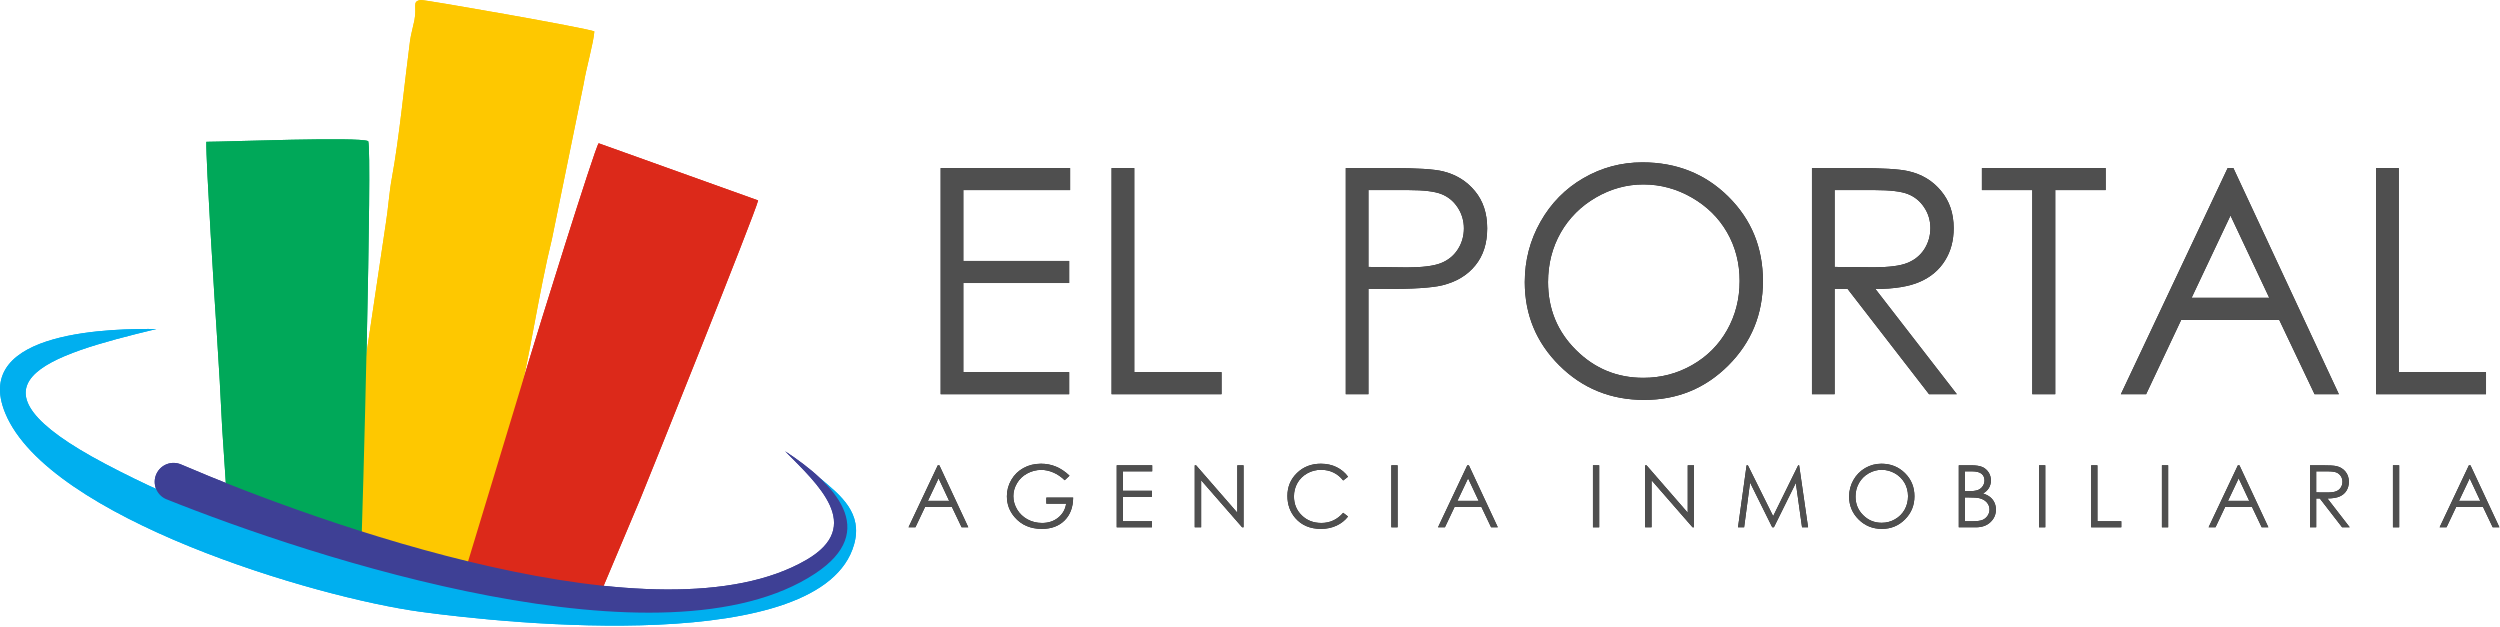 <svg width="2050" height="514" viewBox="0 0 2050 514" fill="none" xmlns="http://www.w3.org/2000/svg">
<path d="M770.261 381.55L793.994 432.38H788.525L780.567 415.659H758.553L750.63 432.38H744.986L768.999 381.55H770.261ZM769.63 392.207L760.866 410.716H778.324L769.63 392.207Z" fill="#282829"/>
<path d="M877.005 390.068L873.043 393.784C870.204 391.015 867.084 388.876 863.719 387.439C860.318 386.002 857.023 385.301 853.798 385.301C849.802 385.301 845.981 386.282 842.37 388.21C838.724 390.173 835.92 392.838 833.957 396.203C831.958 399.568 830.942 403.109 830.942 406.86C830.942 410.681 831.993 414.292 834.027 417.762C836.095 421.197 838.934 423.897 842.545 425.895C846.191 427.858 850.152 428.84 854.499 428.84C859.722 428.84 864.174 427.367 867.785 424.423C871.396 421.478 873.569 417.657 874.235 412.995H858.005V408.017H879.984C879.914 415.869 877.6 422.109 872.973 426.736C868.311 431.364 862.141 433.677 854.359 433.677C844.929 433.677 837.497 430.452 831.993 424.037C827.752 419.129 825.648 413.415 825.648 406.93C825.648 402.127 826.875 397.64 829.294 393.504C831.713 389.332 835.043 386.107 839.285 383.758C843.492 381.445 848.294 380.253 853.623 380.253C857.934 380.253 862.001 381.024 865.822 382.602C869.643 384.144 873.359 386.633 877.005 390.068V390.068Z" fill="#282829"/>
<path d="M915.706 381.55H944.801V386.493H920.789V402.443H944.591V407.386H920.789V427.437H944.591V432.38H915.706V381.55Z" fill="#282829"/>
<path d="M979.682 432.38V381.55H980.768L1014.6 420.426V381.55H1019.71V432.38H1018.56L984.94 393.819V432.38H979.682Z" fill="#282829"/>
<path d="M1105.39 390.91L1101.39 393.995C1099.19 391.12 1096.52 388.947 1093.4 387.439C1090.32 385.967 1086.92 385.231 1083.2 385.231C1079.17 385.231 1075.42 386.212 1071.95 388.14C1068.48 390.103 1065.81 392.697 1063.92 395.993C1062.03 399.288 1061.05 402.969 1061.05 407.07C1061.05 413.275 1063.18 418.463 1067.43 422.6C1071.7 426.771 1077.03 428.84 1083.52 428.84C1090.63 428.84 1096.59 426.07 1101.39 420.496L1105.39 423.546C1102.87 426.771 1099.71 429.26 1095.93 431.013C1092.1 432.766 1087.9 433.677 1083.2 433.677C1074.3 433.677 1067.28 430.697 1062.13 424.773C1057.86 419.795 1055.68 413.731 1055.68 406.65C1055.68 399.218 1058.28 392.978 1063.5 387.895C1068.72 382.812 1075.28 380.253 1083.13 380.253C1087.9 380.253 1092.17 381.199 1096 383.057C1099.82 384.95 1102.97 387.544 1105.39 390.91V390.91Z" fill="#282829"/>
<path d="M1140.9 381.55H1146.02V432.38H1140.9V381.55Z" fill="#282829"/>
<path d="M1204.46 381.55L1228.19 432.38H1222.72L1214.76 415.659H1192.75L1184.83 432.38H1179.18L1203.19 381.55H1204.46V381.55ZM1203.83 392.207L1195.06 410.716H1212.52L1203.83 392.207Z" fill="#282829"/>
<path d="M1306.22 381.55H1311.34V432.38H1306.22V381.55Z" fill="#282829"/>
<path d="M1349.02 432.38V381.55H1350.15L1383.94 420.426V381.55H1389.06V432.38H1387.9L1354.28 393.819V432.38H1349.02Z" fill="#282829"/>
<path d="M1425.17 432.38L1432.21 381.55H1433.26L1453.98 423.266L1474.52 381.55H1475.29L1482.62 432.38H1477.68L1472.59 395.993L1454.58 432.38H1453.24L1435.05 395.712L1430.18 432.38H1425.17Z" fill="#282829"/>
<path d="M1542.74 380.253C1550.42 380.253 1556.87 382.847 1562.06 387.965C1567.24 393.118 1569.84 399.428 1569.84 406.93C1569.84 414.397 1567.24 420.707 1562.06 425.895C1556.9 431.083 1550.59 433.677 1543.13 433.677C1535.59 433.677 1529.24 431.083 1524.06 425.93C1518.87 420.777 1516.27 414.502 1516.27 407.175C1516.27 402.303 1517.47 397.781 1519.81 393.609C1522.2 389.437 1525.42 386.177 1529.49 383.793C1533.56 381.445 1537.97 380.253 1542.74 380.253V380.253ZM1542.95 385.231C1539.2 385.231 1535.62 386.212 1532.26 388.14C1528.89 390.103 1526.26 392.733 1524.37 396.063C1522.48 399.393 1521.53 403.074 1521.53 407.175C1521.53 413.205 1523.6 418.323 1527.81 422.459C1531.98 426.631 1537.06 428.699 1542.95 428.699C1546.91 428.699 1550.56 427.753 1553.89 425.825C1557.25 423.932 1559.88 421.303 1561.78 417.972C1563.63 414.677 1564.58 410.996 1564.58 406.93C1564.58 402.899 1563.63 399.253 1561.78 395.993C1559.88 392.733 1557.22 390.103 1553.82 388.14C1550.42 386.212 1546.77 385.231 1542.95 385.231V385.231Z" fill="#282829"/>
<path d="M1606.19 381.55H1616.22C1620.25 381.55 1623.37 382.006 1625.51 382.952C1627.68 383.934 1629.4 385.406 1630.66 387.369C1631.92 389.332 1632.55 391.541 1632.55 393.959C1632.55 396.238 1631.99 398.271 1630.9 400.129C1629.78 401.987 1628.17 403.495 1626.07 404.651C1628.7 405.528 1630.73 406.579 1632.13 407.806C1633.57 408.998 1634.66 410.471 1635.46 412.188C1636.23 413.906 1636.65 415.764 1636.65 417.797C1636.65 421.864 1635.18 425.334 1632.17 428.138C1629.19 430.978 1625.19 432.38 1620.18 432.38H1606.19V381.55V381.55ZM1611.17 386.493V402.793H1614.08C1617.62 402.793 1620.21 402.443 1621.9 401.812C1623.54 401.146 1624.88 400.094 1625.82 398.692C1626.8 397.255 1627.29 395.677 1627.29 393.959C1627.29 391.646 1626.49 389.823 1624.88 388.491C1623.23 387.159 1620.63 386.493 1617.06 386.493H1611.17V386.493ZM1611.17 407.876V427.437H1617.48C1621.19 427.437 1623.93 427.052 1625.65 426.351C1627.4 425.614 1628.77 424.458 1629.82 422.915C1630.87 421.373 1631.4 419.69 1631.4 417.902C1631.4 415.624 1630.66 413.661 1629.19 411.978C1627.71 410.295 1625.68 409.138 1623.09 408.507C1621.37 408.087 1618.36 407.876 1614.04 407.876H1611.17V407.876Z" fill="#282829"/>
<path d="M1672.02 381.55H1677.14V432.38H1672.02V381.55Z" fill="#282829"/>
<path d="M1714.76 381.55H1719.88V427.437H1739.47V432.38H1714.76V381.55Z" fill="#282829"/>
<path d="M1772.77 381.55H1777.89V432.38H1772.77V381.55Z" fill="#282829"/>
<path d="M1836.33 381.55L1860.06 432.38H1854.59L1846.64 415.659H1824.62L1816.7 432.38H1811.05L1835.07 381.55H1836.33V381.55ZM1835.7 392.207L1826.93 410.716H1844.39L1835.7 392.207Z" fill="#282829"/>
<path d="M1894.21 381.55H1904.34C1910.02 381.55 1913.84 381.76 1915.83 382.216C1918.88 382.917 1921.34 384.389 1923.23 386.668C1925.12 388.947 1926.07 391.751 1926.07 395.046C1926.07 397.816 1925.4 400.234 1924.11 402.338C1922.81 404.441 1920.95 406.019 1918.5 407.105C1916.08 408.157 1912.75 408.718 1908.47 408.718L1926.77 432.38H1920.53L1902.23 408.718H1899.29V432.38H1894.21V381.55V381.55ZM1899.29 386.493V403.775L1908.09 403.845C1911.49 403.845 1914.01 403.53 1915.62 402.864C1917.27 402.233 1918.53 401.216 1919.45 399.779C1920.36 398.376 1920.81 396.799 1920.81 395.011C1920.81 393.328 1920.36 391.786 1919.45 390.384C1918.5 388.982 1917.31 388 1915.8 387.404C1914.29 386.773 1911.8 386.493 1908.3 386.493H1899.29V386.493Z" fill="#282829"/>
<path d="M1962.21 381.55H1967.33V432.38H1962.21V381.55Z" fill="#282829"/>
<path d="M2025.77 381.55L2049.5 432.38H2044.03L2036.07 415.659H2014.06L2006.14 432.38H2000.49L2024.51 381.55H2025.77V381.55ZM2025.14 392.207L2016.37 410.716H2033.83L2025.14 392.207Z" fill="#282829"/>
<path fill-rule="evenodd" clip-rule="evenodd" d="M278.189 439.882C292.772 449.592 367.65 473.079 388.719 476.935L392.119 476.76C392.294 476.375 392.505 475.463 392.575 475.674C393.662 478.478 393.346 473.991 393.486 473.675C393.626 473.325 394.573 470.836 394.573 470.836C395.73 467.295 395.484 467.26 396.221 463.299L423.283 337.17C433.94 295.559 441.793 239.821 452.59 196.002L478.671 68.365C480.388 57.218 486.804 34.677 487.364 25.773C483.368 23.424 347.774 -0.483 344.829 0.007C337.573 1.304 342.13 4.95 339.817 16.729C338.905 21.286 336.872 28.613 336.241 33.38C331.719 67.769 327.372 113.412 321.307 146.118C319.099 157.967 318.293 171.603 316.4 183.031L278.189 439.882V439.882Z" fill="#FEC800"/>
<path fill-rule="evenodd" clip-rule="evenodd" d="M377.15 474.972C382.023 479.389 382.058 476.48 389.28 478.303C393.872 479.459 388.123 478.969 395.204 480.09C397.307 480.406 400.813 480.441 403.056 480.546C422.197 481.493 460.126 492.605 491.08 489.59L524.979 409.209C532.305 391.541 619.032 175.389 621.661 164.347L490.905 117.478C487.96 120.563 438.848 278.522 433.695 295.945L380.621 470.906C378.202 476.795 381.217 473.535 377.15 474.972V474.972Z" fill="#DC291A"/>
<path fill-rule="evenodd" clip-rule="evenodd" d="M187.396 429.611C192.619 430.733 190.796 430.838 195.038 429.576C198.649 428.489 192.935 428.068 202.189 427.753C206.326 427.578 215.335 427.332 219.156 427.858C222.381 428.244 228.411 430.733 231.951 431.924L249.128 439.496C249.409 439.637 249.724 439.847 250.04 439.952C257.261 442.897 251.687 437.463 263.431 444.965L280.433 452.817C289.617 456.814 287.97 457.83 295.892 457.971C297.47 424.563 305.392 124.419 301.922 115.725C293.859 112.009 187.676 116.216 169.202 116.286C168.781 131.745 176.178 249.742 177.791 273.439C179.543 299.52 180.981 325.672 182.208 351.402L187.396 429.611V429.611Z" fill="#00A859"/>
<path fill-rule="evenodd" clip-rule="evenodd" d="M128.187 269.793C37.499 291.633 -37.975 314.805 86.401 380.428C214.003 447.805 315.663 460.495 454.973 482.439C488.451 485.594 724.759 501.79 683.219 411.452L672.772 392.382C689.494 406.334 707.617 420.777 700.326 446.507C674.174 538.423 417.008 511.465 344.829 501.65C258.102 489.871 39.988 424.843 4.372 338.923C-24.338 269.758 96.567 269.443 128.187 269.793Z" fill="#00AFEF"/>
<path fill-rule="evenodd" clip-rule="evenodd" d="M148.695 380.954C262.414 429.751 540.719 529.343 661.344 459.057C708.879 431.399 670.669 397.114 643.746 369.982C684.34 396.483 721.85 435.114 668.32 470.38C544.61 551.919 256.946 457.69 136.005 409.209C128.187 405.703 124.717 396.519 128.222 388.736C131.728 380.919 140.877 377.448 148.695 380.954V380.954Z" fill="#3E4095"/>
<path d="M771.348 137.81H877.495V155.864H789.927V213.985H876.724V232.074H789.927V305.164H876.724V323.253H771.348V137.81Z" fill="#282829"/>
<path d="M911.499 137.81H930.113V305.164H1001.66V323.253H911.499V137.81Z" fill="#282829"/>
<path d="M1103.53 137.81H1140.52C1161.69 137.81 1176.03 138.686 1183.42 140.544C1194.01 143.174 1202.67 148.502 1209.4 156.635C1216.13 164.733 1219.5 174.934 1219.5 187.203C1219.5 199.578 1216.24 209.744 1209.64 217.771C1203.09 225.799 1194.05 231.162 1182.55 233.967C1174.13 236 1158.43 236.982 1135.36 236.982H1122.11V323.253H1103.53V137.81V137.81ZM1122.11 155.864V218.893L1153.56 219.279C1166.25 219.279 1175.54 218.122 1181.46 215.808C1187.35 213.495 1191.98 209.779 1195.34 204.626C1198.71 199.437 1200.39 193.618 1200.39 187.273C1200.39 181.068 1198.71 175.319 1195.34 170.166C1191.98 165.013 1187.52 161.332 1181.99 159.159C1176.48 156.95 1167.51 155.864 1154.92 155.864H1122.11V155.864Z" fill="#282829"/>
<path d="M1346.75 133.148C1374.83 133.148 1398.31 142.543 1417.24 161.262C1436.14 179.982 1445.6 203.048 1445.6 230.426C1445.6 257.594 1436.17 280.626 1417.31 299.555C1398.42 318.45 1375.42 327.915 1348.25 327.915C1320.81 327.915 1297.6 318.485 1278.67 299.661C1259.77 280.871 1250.31 258.085 1250.31 231.338C1250.31 213.53 1254.62 197.019 1263.24 181.805C1271.83 166.59 1283.58 154.672 1298.48 146.048C1313.34 137.459 1329.43 133.148 1346.75 133.148V133.148ZM1347.55 151.236C1333.88 151.236 1320.88 154.812 1308.57 161.963C1296.3 169.079 1286.7 178.685 1279.76 190.779C1272.88 202.943 1269.41 216.404 1269.41 231.303C1269.41 253.317 1277.06 271.897 1292.34 287.041C1307.62 302.255 1326.03 309.827 1347.55 309.827C1362 309.827 1375.28 306.356 1387.52 299.38C1399.79 292.404 1409.36 282.834 1416.19 270.74C1423.03 258.646 1426.5 245.22 1426.5 230.391C1426.5 215.668 1423.03 202.382 1416.19 190.498C1409.36 178.614 1399.64 169.079 1387.24 161.963C1374.79 154.812 1361.57 151.236 1347.55 151.236V151.236Z" fill="#282829"/>
<path d="M1485.81 137.81H1522.83C1543.44 137.81 1557.43 138.651 1564.76 140.334C1575.83 142.823 1584.77 148.221 1591.64 156.53C1598.58 164.803 1602.02 175.004 1602.02 187.098C1602.02 197.159 1599.67 206.028 1594.9 213.635C1590.14 221.312 1583.34 227.096 1574.47 230.987C1565.67 234.913 1553.43 236.912 1537.83 236.982L1604.61 323.253H1581.83L1515.08 236.982H1504.39V323.253H1485.81V137.81V137.81ZM1504.39 155.864V218.893L1536.43 219.174C1548.88 219.174 1558.03 218.017 1563.98 215.633C1569.91 213.249 1574.57 209.533 1577.94 204.345C1581.23 199.192 1582.91 193.408 1582.91 186.993C1582.91 180.788 1581.23 175.109 1577.83 170.026C1574.47 164.943 1570.05 161.332 1564.55 159.159C1559.08 156.95 1549.93 155.864 1537.2 155.864H1504.39Z" fill="#282829"/>
<path d="M1625.16 155.864V137.81H1726.64V155.864H1685.31V323.253H1666.49V155.864H1625.16Z" fill="#282829"/>
<path d="M1831.35 137.81L1917.87 323.253H1897.96L1868.97 262.292H1788.58L1759.8 323.253H1739.12L1826.69 137.81H1831.35V137.81ZM1829 176.721L1797.1 244.203H1860.8L1829 176.721V176.721Z" fill="#282829"/>
<path d="M1948.4 137.81H1966.98V305.164H2038.53V323.253H1948.4V137.81Z" fill="#282829"/>
<path d="M770.261 381.55L793.994 432.38H788.525L780.567 415.659H758.553L750.63 432.38H744.986L768.999 381.55H770.261ZM769.63 392.207L760.866 410.716H778.324L769.63 392.207Z" fill="#4F4F4F"/>
<path d="M877.005 390.068L873.043 393.784C870.204 391.015 867.084 388.876 863.719 387.439C860.318 386.002 857.023 385.301 853.798 385.301C849.802 385.301 845.981 386.282 842.37 388.21C838.724 390.173 835.92 392.838 833.957 396.203C831.958 399.568 830.942 403.109 830.942 406.86C830.942 410.681 831.993 414.292 834.027 417.762C836.095 421.197 838.934 423.897 842.545 425.895C846.191 427.858 850.152 428.84 854.499 428.84C859.722 428.84 864.174 427.367 867.785 424.423C871.396 421.478 873.569 417.657 874.235 412.995H858.005V408.017H879.984C879.914 415.869 877.6 422.109 872.973 426.736C868.311 431.364 862.141 433.677 854.359 433.677C844.929 433.677 837.497 430.452 831.993 424.037C827.752 419.129 825.648 413.415 825.648 406.93C825.648 402.127 826.875 397.64 829.294 393.504C831.713 389.332 835.043 386.107 839.285 383.758C843.492 381.445 848.294 380.253 853.623 380.253C857.934 380.253 862.001 381.024 865.822 382.602C869.643 384.144 873.359 386.633 877.005 390.068V390.068Z" fill="#4F4F4F"/>
<path d="M915.706 381.55H944.801V386.493H920.789V402.443H944.591V407.386H920.789V427.437H944.591V432.38H915.706V381.55Z" fill="#4F4F4F"/>
<path d="M979.682 432.38V381.55H980.768L1014.6 420.426V381.55H1019.71V432.38H1018.56L984.94 393.819V432.38H979.682Z" fill="#4F4F4F"/>
<path d="M1105.39 390.91L1101.39 393.995C1099.19 391.12 1096.52 388.947 1093.4 387.439C1090.32 385.967 1086.92 385.231 1083.2 385.231C1079.17 385.231 1075.42 386.212 1071.95 388.14C1068.48 390.103 1065.81 392.697 1063.92 395.993C1062.03 399.288 1061.05 402.969 1061.05 407.07C1061.05 413.275 1063.18 418.463 1067.43 422.6C1071.7 426.771 1077.03 428.84 1083.52 428.84C1090.63 428.84 1096.59 426.07 1101.39 420.496L1105.39 423.546C1102.87 426.771 1099.71 429.26 1095.93 431.013C1092.1 432.766 1087.9 433.677 1083.2 433.677C1074.3 433.677 1067.28 430.697 1062.13 424.773C1057.86 419.795 1055.68 413.731 1055.68 406.65C1055.68 399.218 1058.28 392.978 1063.5 387.895C1068.72 382.812 1075.28 380.253 1083.13 380.253C1087.9 380.253 1092.17 381.199 1096 383.057C1099.82 384.95 1102.97 387.544 1105.39 390.91V390.91Z" fill="#4F4F4F"/>
<path d="M1140.9 381.55H1146.02V432.38H1140.9V381.55Z" fill="#4F4F4F"/>
<path d="M1204.46 381.55L1228.19 432.38H1222.72L1214.76 415.659H1192.75L1184.83 432.38H1179.18L1203.19 381.55H1204.46V381.55ZM1203.83 392.207L1195.06 410.716H1212.52L1203.83 392.207Z" fill="#4F4F4F"/>
<path d="M1306.22 381.55H1311.34V432.38H1306.22V381.55Z" fill="#4F4F4F"/>
<path d="M1349.02 432.38V381.55H1350.15L1383.94 420.426V381.55H1389.06V432.38H1387.9L1354.28 393.819V432.38H1349.02Z" fill="#4F4F4F"/>
<path d="M1425.17 432.38L1432.21 381.55H1433.26L1453.98 423.266L1474.52 381.55H1475.29L1482.62 432.38H1477.68L1472.59 395.993L1454.58 432.38H1453.24L1435.05 395.712L1430.18 432.38H1425.17Z" fill="#4F4F4F"/>
<path d="M1542.74 380.253C1550.42 380.253 1556.87 382.847 1562.06 387.965C1567.24 393.118 1569.84 399.428 1569.84 406.93C1569.84 414.397 1567.24 420.707 1562.06 425.895C1556.9 431.083 1550.59 433.677 1543.13 433.677C1535.59 433.677 1529.24 431.083 1524.06 425.93C1518.87 420.777 1516.27 414.502 1516.27 407.175C1516.27 402.303 1517.47 397.781 1519.81 393.609C1522.2 389.437 1525.42 386.177 1529.49 383.793C1533.56 381.445 1537.97 380.253 1542.74 380.253V380.253ZM1542.95 385.231C1539.2 385.231 1535.62 386.212 1532.26 388.14C1528.89 390.103 1526.26 392.733 1524.37 396.063C1522.48 399.393 1521.53 403.074 1521.53 407.175C1521.53 413.205 1523.6 418.323 1527.81 422.459C1531.98 426.631 1537.06 428.699 1542.95 428.699C1546.91 428.699 1550.56 427.753 1553.89 425.825C1557.25 423.932 1559.88 421.303 1561.78 417.972C1563.63 414.677 1564.58 410.996 1564.58 406.93C1564.58 402.899 1563.63 399.253 1561.78 395.993C1559.88 392.733 1557.22 390.103 1553.82 388.14C1550.42 386.212 1546.77 385.231 1542.95 385.231V385.231Z" fill="#4F4F4F"/>
<path d="M1606.19 381.55H1616.22C1620.25 381.55 1623.37 382.006 1625.51 382.952C1627.68 383.934 1629.4 385.406 1630.66 387.369C1631.92 389.332 1632.55 391.541 1632.55 393.959C1632.55 396.238 1631.99 398.271 1630.9 400.129C1629.78 401.987 1628.17 403.495 1626.07 404.651C1628.7 405.528 1630.73 406.579 1632.13 407.806C1633.57 408.998 1634.66 410.471 1635.46 412.188C1636.23 413.906 1636.65 415.764 1636.65 417.797C1636.65 421.864 1635.18 425.334 1632.17 428.138C1629.19 430.978 1625.19 432.38 1620.18 432.38H1606.19V381.55V381.55ZM1611.17 386.493V402.793H1614.08C1617.62 402.793 1620.21 402.443 1621.9 401.812C1623.54 401.146 1624.88 400.094 1625.82 398.692C1626.8 397.255 1627.29 395.677 1627.29 393.959C1627.29 391.646 1626.49 389.823 1624.88 388.491C1623.23 387.159 1620.63 386.493 1617.06 386.493H1611.17V386.493ZM1611.17 407.876V427.437H1617.48C1621.19 427.437 1623.93 427.052 1625.65 426.351C1627.4 425.614 1628.77 424.458 1629.82 422.915C1630.87 421.373 1631.4 419.69 1631.4 417.902C1631.4 415.624 1630.66 413.661 1629.19 411.978C1627.71 410.295 1625.68 409.138 1623.09 408.507C1621.37 408.087 1618.36 407.876 1614.04 407.876H1611.17V407.876Z" fill="#4F4F4F"/>
<path d="M1672.02 381.55H1677.14V432.38H1672.02V381.55Z" fill="#4F4F4F"/>
<path d="M1714.76 381.55H1719.88V427.437H1739.47V432.38H1714.76V381.55Z" fill="#4F4F4F"/>
<path d="M1772.77 381.55H1777.89V432.38H1772.77V381.55Z" fill="#4F4F4F"/>
<path d="M1836.33 381.55L1860.06 432.38H1854.59L1846.64 415.659H1824.62L1816.7 432.38H1811.05L1835.07 381.55H1836.33V381.55ZM1835.7 392.207L1826.93 410.716H1844.39L1835.7 392.207Z" fill="#4F4F4F"/>
<path d="M1894.21 381.55H1904.34C1910.02 381.55 1913.84 381.76 1915.83 382.216C1918.88 382.917 1921.34 384.389 1923.23 386.668C1925.12 388.947 1926.07 391.751 1926.07 395.046C1926.07 397.816 1925.4 400.234 1924.11 402.338C1922.81 404.441 1920.95 406.019 1918.5 407.105C1916.08 408.157 1912.75 408.718 1908.47 408.718L1926.77 432.38H1920.53L1902.23 408.718H1899.29V432.38H1894.21V381.55V381.55ZM1899.29 386.493V403.775L1908.09 403.845C1911.49 403.845 1914.01 403.53 1915.62 402.864C1917.27 402.233 1918.53 401.216 1919.45 399.779C1920.36 398.376 1920.81 396.799 1920.81 395.011C1920.81 393.328 1920.36 391.786 1919.45 390.384C1918.5 388.982 1917.31 388 1915.8 387.404C1914.29 386.773 1911.8 386.493 1908.3 386.493H1899.29V386.493Z" fill="#4F4F4F"/>
<path d="M1962.21 381.55H1967.33V432.38H1962.21V381.55Z" fill="#4F4F4F"/>
<path d="M2025.77 381.55L2049.5 432.38H2044.03L2036.07 415.659H2014.06L2006.14 432.38H2000.49L2024.51 381.55H2025.77V381.55ZM2025.14 392.207L2016.37 410.716H2033.83L2025.14 392.207Z" fill="#4F4F4F"/>
<path fill-rule="evenodd" clip-rule="evenodd" d="M278.189 439.882C292.772 449.592 367.65 473.079 388.719 476.935L392.119 476.76C392.294 476.375 392.505 475.463 392.575 475.674C393.662 478.478 393.346 473.991 393.486 473.675C393.626 473.325 394.573 470.836 394.573 470.836C395.73 467.295 395.484 467.26 396.221 463.299L423.283 337.17C433.94 295.559 441.793 239.821 452.59 196.002L478.671 68.365C480.388 57.218 486.804 34.677 487.364 25.773C483.368 23.424 347.774 -0.483 344.829 0.007C337.573 1.304 342.13 4.95 339.817 16.729C338.905 21.286 336.872 28.613 336.241 33.38C331.719 67.769 327.372 113.412 321.307 146.118C319.099 157.967 318.293 171.603 316.4 183.031L278.189 439.882V439.882Z" fill="#FEC800"/>
<path fill-rule="evenodd" clip-rule="evenodd" d="M377.15 474.972C382.023 479.389 382.058 476.48 389.28 478.303C393.872 479.459 388.123 478.969 395.204 480.09C397.307 480.406 400.813 480.441 403.056 480.546C422.197 481.493 460.126 492.605 491.08 489.59L524.979 409.209C532.305 391.541 619.032 175.389 621.661 164.347L490.905 117.478C487.96 120.563 438.848 278.522 433.695 295.945L380.621 470.906C378.202 476.795 381.217 473.535 377.15 474.972V474.972Z" fill="#DC291A"/>
<path fill-rule="evenodd" clip-rule="evenodd" d="M187.396 429.611C192.619 430.733 190.796 430.838 195.038 429.576C198.649 428.489 192.935 428.068 202.189 427.753C206.326 427.578 215.335 427.332 219.156 427.858C222.381 428.244 228.411 430.733 231.951 431.924L249.128 439.496C249.409 439.637 249.724 439.847 250.04 439.952C257.261 442.897 251.687 437.463 263.431 444.965L280.433 452.817C289.617 456.814 287.97 457.83 295.892 457.971C297.47 424.563 305.392 124.419 301.922 115.725C293.859 112.009 187.676 116.216 169.202 116.286C168.781 131.745 176.178 249.742 177.791 273.439C179.543 299.52 180.981 325.672 182.208 351.402L187.396 429.611V429.611Z" fill="#00A859"/>
<path fill-rule="evenodd" clip-rule="evenodd" d="M128.187 269.793C37.499 291.633 -37.975 314.805 86.401 380.428C214.003 447.805 315.663 460.495 454.973 482.439C488.451 485.594 724.759 501.79 683.219 411.452L672.772 392.382C689.494 406.334 707.617 420.777 700.326 446.507C674.174 538.423 417.008 511.465 344.829 501.65C258.102 489.871 39.988 424.843 4.372 338.923C-24.338 269.758 96.567 269.443 128.187 269.793Z" fill="#00AFEF"/>
<path fill-rule="evenodd" clip-rule="evenodd" d="M148.695 380.954C262.414 429.751 540.719 529.343 661.344 459.057C708.879 431.399 670.669 397.114 643.746 369.982C684.34 396.483 721.85 435.114 668.32 470.38C544.61 551.919 256.946 457.69 136.005 409.209C128.187 405.703 124.717 396.519 128.222 388.736C131.728 380.919 140.877 377.448 148.695 380.954V380.954Z" fill="#3E4095"/>
<path d="M771.348 137.81H877.495V155.864H789.927V213.985H876.724V232.074H789.927V305.164H876.724V323.253H771.348V137.81Z" fill="#4F4F4F"/>
<path d="M911.499 137.81H930.113V305.164H1001.66V323.253H911.499V137.81Z" fill="#4F4F4F"/>
<path d="M1103.53 137.81H1140.52C1161.69 137.81 1176.03 138.686 1183.42 140.544C1194.01 143.174 1202.67 148.502 1209.4 156.635C1216.13 164.733 1219.5 174.934 1219.5 187.203C1219.5 199.578 1216.24 209.744 1209.64 217.771C1203.09 225.799 1194.05 231.162 1182.55 233.967C1174.13 236 1158.43 236.982 1135.36 236.982H1122.11V323.253H1103.53V137.81V137.81ZM1122.11 155.864V218.893L1153.56 219.279C1166.25 219.279 1175.54 218.122 1181.46 215.808C1187.35 213.495 1191.98 209.779 1195.34 204.626C1198.71 199.437 1200.39 193.618 1200.39 187.273C1200.39 181.068 1198.71 175.319 1195.34 170.166C1191.98 165.013 1187.52 161.332 1181.99 159.159C1176.48 156.95 1167.51 155.864 1154.92 155.864H1122.11V155.864Z" fill="#4F4F4F"/>
<path d="M1346.75 133.148C1374.83 133.148 1398.31 142.543 1417.24 161.262C1436.14 179.982 1445.6 203.048 1445.6 230.426C1445.6 257.594 1436.17 280.626 1417.31 299.555C1398.42 318.45 1375.42 327.915 1348.25 327.915C1320.81 327.915 1297.6 318.485 1278.67 299.661C1259.77 280.871 1250.31 258.085 1250.31 231.338C1250.31 213.53 1254.62 197.019 1263.24 181.805C1271.83 166.59 1283.58 154.672 1298.48 146.048C1313.34 137.459 1329.43 133.148 1346.75 133.148V133.148ZM1347.55 151.236C1333.88 151.236 1320.88 154.812 1308.57 161.963C1296.3 169.079 1286.7 178.685 1279.76 190.779C1272.88 202.943 1269.41 216.404 1269.41 231.303C1269.41 253.317 1277.06 271.897 1292.34 287.041C1307.62 302.255 1326.03 309.827 1347.55 309.827C1362 309.827 1375.28 306.356 1387.52 299.38C1399.79 292.404 1409.36 282.834 1416.19 270.74C1423.03 258.646 1426.5 245.22 1426.5 230.391C1426.5 215.668 1423.03 202.382 1416.19 190.498C1409.36 178.614 1399.64 169.079 1387.24 161.963C1374.79 154.812 1361.57 151.236 1347.55 151.236V151.236Z" fill="#4F4F4F"/>
<path d="M1485.81 137.81H1522.83C1543.44 137.81 1557.43 138.651 1564.76 140.334C1575.83 142.823 1584.77 148.221 1591.64 156.53C1598.58 164.803 1602.02 175.004 1602.02 187.098C1602.02 197.159 1599.67 206.028 1594.9 213.635C1590.14 221.312 1583.34 227.096 1574.47 230.987C1565.67 234.913 1553.43 236.912 1537.83 236.982L1604.61 323.253H1581.83L1515.08 236.982H1504.39V323.253H1485.81V137.81V137.81ZM1504.39 155.864V218.893L1536.43 219.174C1548.88 219.174 1558.03 218.017 1563.98 215.633C1569.91 213.249 1574.57 209.533 1577.94 204.345C1581.23 199.192 1582.91 193.408 1582.91 186.993C1582.91 180.788 1581.23 175.109 1577.83 170.026C1574.47 164.943 1570.05 161.332 1564.55 159.159C1559.08 156.95 1549.93 155.864 1537.2 155.864H1504.39Z" fill="#4F4F4F"/>
<path d="M1625.16 155.864V137.81H1726.64V155.864H1685.31V323.253H1666.49V155.864H1625.16Z" fill="#4F4F4F"/>
<path d="M1831.35 137.81L1917.87 323.253H1897.96L1868.97 262.292H1788.58L1759.8 323.253H1739.12L1826.69 137.81H1831.35V137.81ZM1829 176.721L1797.1 244.203H1860.8L1829 176.721V176.721Z" fill="#4F4F4F"/>
<path d="M1948.4 137.81H1966.98V305.164H2038.53V323.253H1948.4V137.81Z" fill="#4F4F4F"/>
</svg>
